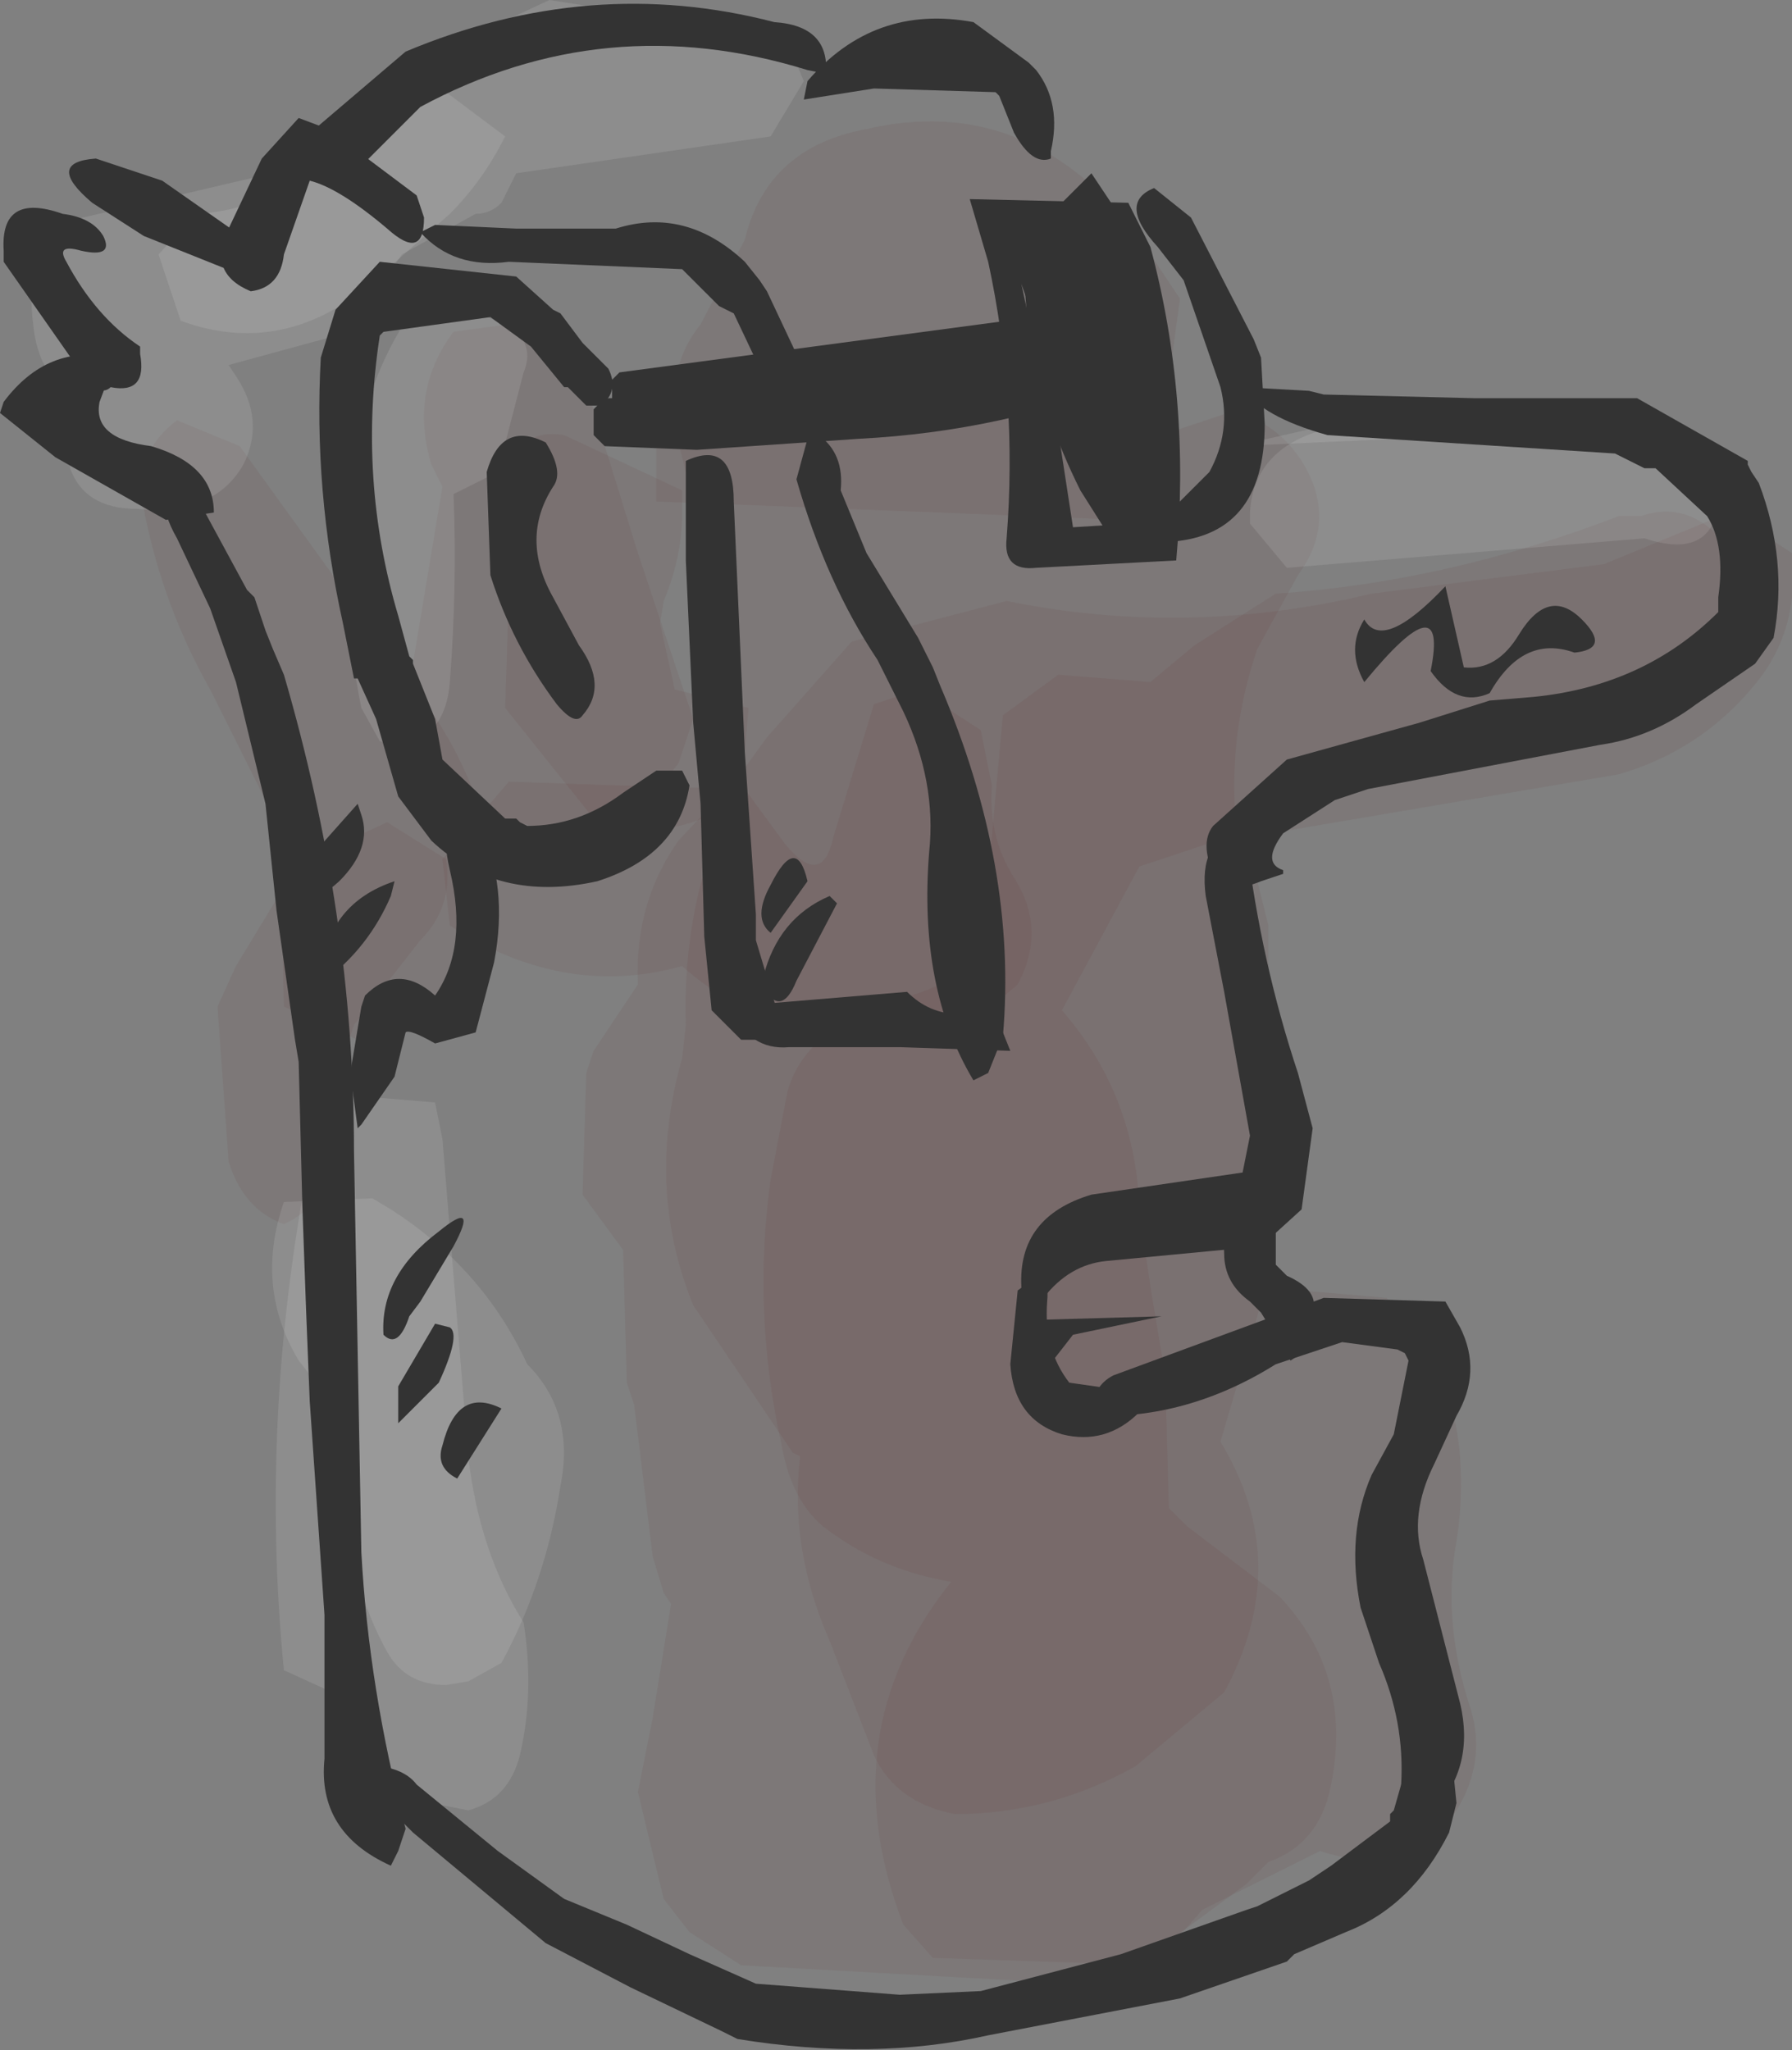 <?xml version="1.0" encoding="UTF-8" standalone="no"?>
<svg xmlns:xlink="http://www.w3.org/1999/xlink" height="27.8px" width="24.3px" xmlns="http://www.w3.org/2000/svg">
  <rect width="100%" height="100%" fill="#808080" stroke="none"/>
  <g transform="matrix(1.0, 0.0, 0.0, 1.0, 11.85, 13.9)">
    <path d="M3.75 -4.65 L4.35 -5.15 5.45 -5.85 Q7.75 -6.0 10.1 -6.9 L10.4 -6.9 Q11.1 -7.15 11.65 -6.4 11.95 -5.5 11.1 -5.05 8.55 -3.75 5.75 -3.45 L5.1 -2.25 5.2 -1.95 5.35 -1.35 5.35 0.45 Q5.4 1.6 4.9 2.7 L5.8 3.6 6.95 3.7 7.4 4.1 Q8.15 5.4 7.9 7.0 7.7 8.1 8.1 9.3 8.3 10.0 7.9 10.65 7.25 11.6 6.05 11.2 L4.45 12.0 3.8 12.75 0.8 12.65 0.4 12.2 Q-0.6 9.6 1.05 7.55 0.15 7.4 -0.55 6.9 -1.1 6.55 -1.25 5.7 -1.65 3.9 -1.4 2.1 L-1.2 1.05 Q-1.1 0.4 -0.45 0.0 L0.1 -0.3 Q0.9 -0.45 1.45 -0.9 L1.75 -4.2 2.5 -4.75 3.75 -4.65" fill="#663333" fill-opacity="0.102" fill-rule="evenodd" stroke="none"/>
    <path d="M3.6 -2.15 L2.55 -0.2 Q3.55 0.95 3.6 2.5 L3.75 3.55 3.95 4.75 4.0 6.55 4.25 6.8 5.5 7.75 Q6.5 8.8 6.2 10.3 6.05 11.1 5.35 11.35 L5.05 11.65 4.1 12.35 2.7 13.0 -1.8 12.75 -2.5 12.3 -2.85 11.85 -3.2 10.4 -3.0 9.4 -2.75 7.85 -2.85 7.7 -3.0 7.2 -3.25 5.15 -3.35 4.85 -3.4 3.05 -3.95 2.3 -3.9 0.65 -3.85 0.5 -3.8 0.35 -3.2 -0.55 Q-3.25 -1.65 -2.65 -2.5 L-1.85 -3.35 -1.45 -3.9 -0.3 -5.2 1.8 -5.75 Q4.25 -5.25 6.75 -5.85 L9.9 -6.25 11.6 -6.95 12.45 -6.4 Q12.55 -5.45 12.05 -4.75 11.3 -3.75 10.1 -3.4 L4.5 -2.45 3.6 -2.15" fill="#663333" fill-opacity="0.102" fill-rule="evenodd" stroke="none"/>
    <path d="M3.55 -10.75 L4.15 -9.85 3.9 -8.0 4.8 -8.3 Q5.4 -8.25 5.8 -7.65 6.3 -6.85 5.75 -6.1 L5.2 -5.1 Q4.6 -3.35 5.15 -1.5 5.8 0.75 5.4 3.1 L5.2 3.95 4.7 5.65 Q5.7 7.3 4.75 9.05 L3.55 10.05 Q2.4 10.7 1.1 10.7 0.3 10.55 0.0 9.9 L-0.6 8.35 Q-1.15 7.1 -1.0 5.85 L-1.1 5.8 -2.45 3.8 Q-3.1 2.2 -2.6 0.45 L-2.55 0.0 Q-2.6 -1.65 -1.95 -3.0 -2.3 -3.5 -2.2 -4.2 -2.05 -5.6 -2.4 -6.9 L-2.7 -8.1 Q-2.8 -8.95 -2.35 -9.5 L-1.75 -10.65 Q-1.45 -11.9 -0.1 -12.15 2.05 -12.65 3.55 -10.75" fill="#663333" fill-opacity="0.102" fill-rule="evenodd" stroke="none"/>
    <path d="M-3.85 -8.5 L-3.2 -6.4 -2.45 -4.15 -2.65 -3.55 Q-3.05 -3.0 -3.95 -2.7 -5.3 -2.55 -6.1 -3.6 -6.4 -3.9 -6.35 -4.3 L-5.85 -7.3 -6.0 -7.6 Q-6.3 -8.6 -5.7 -9.4 L-4.6 -9.55 Q-4.0 -9.25 -3.85 -8.5" fill="#663333" fill-opacity="0.102" fill-rule="evenodd" stroke="none"/>
    <path d="M0.0 -4.35 L0.6 -4.55 1.45 -4.0 1.6 -3.25 Q1.55 -2.55 1.9 -2.0 2.35 -1.3 1.95 -0.55 L1.6 -0.25 -0.15 0.05 Q-1.55 0.15 -2.6 -0.8 -4.2 -0.35 -5.75 -1.35 L-5.85 -2.25 -4.95 -3.3 -3.5 -3.25 -1.75 -3.2 -1.2 -2.45 Q-0.7 -1.85 -0.55 -2.55 L0.0 -4.35" fill="#663333" fill-opacity="0.102" fill-rule="evenodd" stroke="none"/>
    <path d="M4.1 -7.9 L3.4 -6.85 -2.95 -7.1 -2.95 -8.3 -2.8 -8.45 1.6 -9.3 Q2.7 -9.35 3.6 -8.6 L4.1 -7.9" fill="#663333" fill-opacity="0.102" fill-rule="evenodd" stroke="none"/>
    <path d="M-9.45 -8.2 L-8.6 -7.85 -6.0 -4.25 Q-5.35 -3.3 -5.15 -2.15 -5.0 -1.05 -5.75 -0.2 L-7.0 0.2 -8.0 -0.25 -8.05 -2.65 -9.0 -4.55 Q-9.65 -5.7 -9.9 -7.0 -10.05 -7.75 -9.45 -8.2" fill="#663333" fill-opacity="0.102" fill-rule="evenodd" stroke="none"/>
    <path d="M-8.65 -0.8 L-7.8 -2.2 -6.6 -2.75 -5.8 -2.25 Q-5.7 -1.6 -6.15 -1.15 L-7.05 0.0 -7.1 0.15 -7.2 1.5 Q-7.35 2.4 -8.0 2.7 -8.55 2.5 -8.75 1.85 L-8.9 -0.25 -8.65 -0.8" fill="#663333" fill-opacity="0.102" fill-rule="evenodd" stroke="none"/>
    <path d="M-1.2 -13.4 L-0.95 -12.8 -1.4 -12.05 -4.85 -11.55 -5.05 -11.15 Q-5.2 -11.0 -5.4 -11.0 L-6.4 -10.45 -7.1 -9.4 -8.75 -8.95 -8.65 -8.8 Q-8.25 -8.2 -8.55 -7.6 -8.95 -6.9 -10.0 -7.0 -10.7 -7.0 -10.9 -7.55 L-10.95 -8.45 -11.0 -8.6 -11.1 -8.75 Q-11.35 -9.0 -11.4 -9.5 -11.5 -10.25 -11.15 -10.85 L-7.95 -11.6 -5.15 -13.55 -4.4 -13.9 -1.2 -13.4" fill="#ffffff" fill-opacity="0.102" fill-rule="evenodd" stroke="none"/>
    <path d="M-5.75 -11.0 L-6.6 -10.25 Q-7.9 -9.0 -9.4 -9.55 L-9.7 -10.45 -9.2 -11.0 Q-8.15 -11.05 -7.4 -11.85 -6.7 -12.5 -5.8 -12.65 L-5.0 -12.05 Q-5.3 -11.45 -5.75 -11.0" fill="#ffffff" fill-opacity="0.102" fill-rule="evenodd" stroke="none"/>
    <path d="M-4.9 -9.45 Q-4.6 -9.2 -4.75 -8.85 L-5.1 -7.5 -5.7 -7.2 Q-5.65 -5.95 -5.75 -4.65 -5.8 -3.95 -6.4 -3.75 L-6.7 -3.85 -6.95 -4.3 Q-7.25 -5.75 -7.05 -7.45 -6.95 -8.6 -6.35 -9.55 L-5.8 -9.85 -4.9 -9.45" fill="#ffffff" fill-opacity="0.102" fill-rule="evenodd" stroke="none"/>
    <path d="M-7.15 0.95 L-5.95 1.05 -5.85 1.55 -5.5 5.85 Q-5.35 7.15 -4.75 8.1 -4.6 9.05 -4.8 9.9 -4.95 10.5 -5.5 10.65 L-6.5 10.45 -6.85 10.0 -6.9 9.25 -8.0 8.75 Q-8.35 5.2 -7.6 1.55 L-7.15 0.95" fill="#ffffff" fill-opacity="0.102" fill-rule="evenodd" stroke="none"/>
    <path d="M-6.8 2.35 L-6.55 2.5 Q-5.3 3.3 -4.7 4.6 -4.05 5.25 -4.25 6.25 -4.45 7.55 -5.05 8.65 L-5.5 8.9 -5.8 8.95 Q-6.35 8.95 -6.6 8.5 -7.35 7.15 -7.0 5.55 L-7.25 5.25 -7.8 4.55 Q-8.4 3.55 -8.0 2.4 L-6.8 2.35" fill="#ffffff" fill-opacity="0.102" fill-rule="evenodd" stroke="none"/>
    <path d="M6.0 -8.1 L7.1 -7.95 4.9 -7.85 6.0 -8.1" fill="#ffffff" fill-opacity="0.102" fill-rule="evenodd" stroke="none"/>
    <path d="M5.1 -6.8 L5.1 -6.95 Q5.15 -7.85 6.2 -8.1 L10.0 -8.2 Q10.8 -8.2 11.35 -7.6 L11.4 -6.85 Q11.2 -6.35 10.45 -6.6 L5.6 -6.2 5.1 -6.8" fill="#ffffff" fill-opacity="0.102" fill-rule="evenodd" stroke="none"/>
    <path d="M-2.6 -7.25 L-2.6 -6.95 Q-2.6 -6.35 -2.85 -5.75 L-2.9 -5.45 -2.7 -4.55 -1.7 -4.3 -1.8 -3.1 Q-2.75 -2.4 -3.8 -2.8 L-5.0 -4.3 -4.9 -7.45 Q-4.85 -8.1 -4.2 -8.0 L-2.6 -7.25" fill="#663333" fill-opacity="0.102" fill-rule="evenodd" stroke="none"/>
    <path d="M-4.35 -9.7 L-4.25 -9.65 -3.95 -9.25 -3.6 -8.9 Q-3.45 -8.6 -3.7 -8.4 L-3.9 -8.4 -4.1 -8.6 -4.15 -8.65 -4.2 -8.65 -4.65 -9.2 -5.2 -9.6 -6.65 -9.4 -6.7 -9.35 Q-7.0 -7.4 -6.45 -5.55 L-6.3 -5.0 -6.25 -4.95 -6.25 -4.9 -5.95 -4.15 -5.85 -3.6 -5.0 -2.8 -4.85 -2.8 -4.8 -2.75 -4.7 -2.7 Q-4.0 -2.7 -3.4 -3.15 L-2.95 -3.45 -2.6 -3.45 -2.5 -3.25 Q-2.65 -2.3 -3.75 -1.95 -5.1 -1.65 -6.0 -2.5 L-6.45 -3.1 -6.75 -4.15 -7.0 -4.7 -7.05 -4.7 -7.1 -4.95 -7.2 -5.45 Q-7.6 -7.25 -7.5 -9.05 L-7.3 -9.7 -6.7 -10.35 -4.85 -10.15 -4.35 -9.7" fill="#333333" fill-rule="evenodd" stroke="none"/>
    <path d="M-4.45 -7.9 Q-4.2 -7.5 -4.35 -7.3 -4.8 -6.6 -4.35 -5.8 L-4.0 -5.15 Q-3.6 -4.6 -3.95 -4.2 -4.05 -4.05 -4.3 -4.35 -4.9 -5.15 -5.2 -6.1 L-5.25 -7.5 Q-5.05 -8.2 -4.45 -7.9" fill="#333333" fill-rule="evenodd" stroke="none"/>
    <path d="M2.15 -9.55 L2.3 -9.5 2.55 -9.2 3.2 -9.25 3.4 -9.25 3.55 -9.1 3.65 -9.0 3.5 -8.75 Q1.75 -8.05 -0.2 -7.95 L-2.4 -7.8 -3.65 -7.85 -3.8 -8.0 -3.8 -8.3 -3.8 -8.35 -3.7 -8.45 -3.6 -8.5 -3.55 -8.5 -3.55 -8.75 -3.45 -8.85 1.8 -9.55 2.15 -9.55" fill="#333333" fill-rule="evenodd" stroke="none"/>
    <path d="M3.15 -10.15 Q3.0 -10.9 2.4 -10.8 L2.8 -9.8 3.05 -9.15 3.1 -9.0 3.25 -8.6 Q3.5 -8.3 3.15 -7.85 2.9 -7.75 2.75 -8.0 L2.45 -8.85 2.4 -8.9 2.35 -9.05 2.0 -10.05 2.15 -9.35 2.2 -9.25 2.3 -8.95 2.5 -8.05 2.7 -6.75 3.5 -6.8 3.4 -8.6 3.15 -10.15 M3.45 -11.15 L3.75 -10.55 Q4.3 -8.5 4.1 -6.3 L2.2 -6.2 Q1.75 -6.15 1.8 -6.6 1.95 -8.5 1.55 -10.35 L1.3 -11.2 3.45 -11.15" fill="#333333" fill-rule="evenodd" stroke="none"/>
    <path d="M3.35 -10.95 L3.85 -9.7 3.95 -8.4 3.7 -7.0 3.4 -6.3 2.8 -7.25 Q2.3 -8.25 2.1 -9.3 L2.0 -10.6 2.95 -11.55 3.35 -10.95" fill="#333333" fill-rule="evenodd" stroke="none"/>
    <path d="M5.25 -9.05 L5.3 -8.15 Q5.3 -6.6 3.95 -6.55 L3.95 -6.9 4.55 -7.5 Q4.85 -8.05 4.7 -8.65 L4.2 -10.1 3.85 -10.55 Q3.3 -11.15 3.8 -11.35 L4.3 -10.95 5.15 -9.3 5.25 -9.05" fill="#333333" fill-rule="evenodd" stroke="none"/>
    <path d="M5.9 -8.6 L6.1 -8.55 8.15 -8.5 10.35 -8.5 11.85 -7.65 11.85 -7.6 11.9 -7.5 12.0 -7.35 Q12.4 -6.3 12.2 -5.25 L11.95 -4.9 11.15 -4.35 Q10.55 -3.9 9.85 -3.8 L6.7 -3.2 6.4 -3.1 6.25 -3.05 5.55 -2.6 Q5.25 -2.2 5.55 -2.1 L5.55 -2.05 5.25 -1.95 Q4.9 -1.8 4.65 -1.95 4.4 -2.45 4.6 -2.7 L5.6 -3.6 7.4 -4.1 8.35 -4.4 8.95 -4.45 Q10.45 -4.6 11.45 -5.6 L11.45 -5.8 Q11.55 -6.5 11.3 -6.9 L10.6 -7.55 10.45 -7.55 10.05 -7.75 6.15 -8.0 Q5.25 -8.25 5.0 -8.65 L5.9 -8.6" fill="#333333" fill-rule="evenodd" stroke="none"/>
    <path d="M1.7 -12.6 L1.65 -12.65 0.0 -12.7 -0.95 -12.55 -0.9 -12.8 Q0.0 -13.85 1.35 -13.6 L2.1 -13.05 2.2 -12.95 Q2.55 -12.5 2.4 -11.85 L2.4 -11.75 Q2.15 -11.65 1.9 -12.1 L1.7 -12.6" fill="#333333" fill-rule="evenodd" stroke="none"/>
    <path d="M-0.65 -12.9 L-0.9 -12.95 Q-3.65 -13.8 -6.15 -12.45 L-7.1 -11.5 -7.4 -11.4 Q-7.85 -11.55 -7.75 -11.95 L-7.7 -12.05 -6.35 -13.2 Q-3.85 -14.25 -1.35 -13.6 -0.6 -13.55 -0.65 -12.9" fill="#333333" fill-rule="evenodd" stroke="none"/>
    <path d="M-6.2 -11.25 L-6.1 -10.95 Q-6.1 -10.35 -6.6 -10.8 -7.25 -11.35 -7.65 -11.45 L-8.0 -10.45 Q-8.05 -10.0 -8.45 -9.95 -9.05 -10.2 -8.75 -10.8 L-8.3 -11.75 -7.8 -12.3 -7.4 -12.15 -6.2 -11.25" fill="#333333" fill-rule="evenodd" stroke="none"/>
    <path d="M-10.6 -11.15 Q-11.25 -11.7 -10.55 -11.75 L-9.65 -11.45 -8.65 -10.75 Q-8.15 -10.4 -8.25 -10.15 L-8.65 -10.2 -9.9 -10.7 -10.6 -11.15" fill="#333333" fill-rule="evenodd" stroke="none"/>
    <path d="M-11.8 -10.35 L-11.8 -10.5 Q-11.85 -11.3 -11.0 -11.0 -10.6 -10.95 -10.45 -10.7 -10.3 -10.4 -10.75 -10.5 -11.1 -10.6 -10.95 -10.35 -10.55 -9.6 -9.95 -9.2 L-9.95 -9.1 Q-9.85 -8.55 -10.35 -8.65 -10.5 -8.5 -10.75 -8.85 L-11.8 -10.35" fill="#333333" fill-rule="evenodd" stroke="none"/>
    <path d="M-10.3 -9.05 L-10.35 -8.85 -10.5 -8.45 Q-10.6 -7.95 -9.8 -7.85 -8.95 -7.6 -8.95 -6.95 L-9.6 -6.85 -11.1 -7.7 -11.85 -8.3 -11.8 -8.45 Q-11.2 -9.25 -10.3 -9.05" fill="#333333" fill-rule="evenodd" stroke="none"/>
    <path d="M-1.75 -10.35 L-1.55 -10.1 -1.45 -9.95 -1.05 -9.1 -0.8 -8.8 Q-0.5 -8.65 -0.85 -8.25 L-1.35 -8.55 -1.45 -8.7 -1.9 -9.65 -2.1 -9.75 -2.6 -10.25 -4.95 -10.35 Q-5.7 -10.25 -6.15 -10.75 L-5.95 -10.85 -4.85 -10.8 -3.5 -10.8 Q-2.55 -11.1 -1.75 -10.35" fill="#333333" fill-rule="evenodd" stroke="none"/>
    <path d="M-2.55 -6.3 L-2.55 -7.65 Q-1.9 -7.95 -1.9 -7.1 L-1.75 -3.7 -1.6 -1.5 -1.6 -1.15 -1.3 -0.15 -1.2 -0.05 -1.25 0.0 -1.4 0.15 -1.5 0.15 -1.55 0.2 -1.65 0.2 -1.8 0.2 -1.9 0.1 -2.2 -0.2 -2.3 -1.2 -2.35 -3.0 -2.45 -4.1 -2.5 -5.2 -2.55 -6.3" fill="#333333" fill-rule="evenodd" stroke="none"/>
    <path d="M0.45 -0.45 Q0.75 -0.15 1.15 -0.15 L1.75 0.1 1.85 0.35 0.35 0.3 -1.15 0.3 Q-1.7 0.35 -1.95 -0.25 L0.45 -0.45" fill="#333333" fill-rule="evenodd" stroke="none"/>
    <path d="M0.6 -5.25 L0.8 -4.85 0.9 -4.6 Q1.95 -2.15 1.75 0.15 L1.55 0.65 1.35 0.75 Q0.6 -0.5 0.75 -2.35 0.85 -3.3 0.4 -4.25 L0.05 -4.95 Q-0.65 -6.0 -1.05 -7.4 L-0.9 -7.95 -0.75 -8.0 Q-0.4 -7.75 -0.45 -7.25 L-0.1 -6.4 0.6 -5.25" fill="#333333" fill-rule="evenodd" stroke="none"/>
    <path d="M-9.25 -7.25 L-9.15 -7.1 -8.5 -5.9 -8.4 -5.8 -8.25 -5.35 -8.15 -5.1 -8.0 -4.75 Q-7.05 -1.5 -7.05 1.7 L-6.95 7.15 Q-6.85 9.0 -6.35 10.9 L-6.45 11.2 -6.55 11.4 Q-7.55 10.95 -7.45 9.95 L-7.45 8.0 -7.55 6.55 -7.65 5.1 -7.7 3.85 -7.75 2.45 -7.8 0.5 -7.85 0.2 -8.1 -1.55 -8.25 -3.0 -8.65 -4.65 -9.0 -5.65 -9.45 -6.6 Q-9.85 -7.3 -9.3 -7.45 L-9.25 -7.35 -9.25 -7.25" fill="#333333" fill-rule="evenodd" stroke="none"/>
    <path d="M-5.75 -2.1 Q-5.95 -2.95 -5.35 -2.7 -4.95 -1.9 -5.15 -0.85 L-5.4 0.1 -5.95 0.25 Q-6.3 0.05 -6.35 0.1 L-6.5 0.7 -6.95 1.35 -7.0 1.4 -7.1 0.65 -6.95 -0.25 -6.9 -0.4 Q-6.45 -0.85 -5.95 -0.4 -5.5 -1.05 -5.75 -2.1" fill="#333333" fill-rule="evenodd" stroke="none"/>
    <path d="M-6.95 -2.85 Q-6.8 -2.4 -7.25 -1.95 -7.8 -1.45 -7.8 -2.1 L-7.0 -3.0 -6.95 -2.85" fill="#333333" fill-rule="evenodd" stroke="none"/>
    <path d="M-6.5 -1.95 L-6.55 -1.75 Q-6.85 -1.05 -7.45 -0.6 L-7.5 -0.7 Q-7.4 -1.65 -6.5 -1.95" fill="#333333" fill-rule="evenodd" stroke="none"/>
    <path d="M-5.9 2.8 Q-5.35 2.35 -5.7 3.0 L-6.15 3.75 -6.3 3.95 Q-6.45 4.4 -6.65 4.2 -6.7 3.4 -5.9 2.8" fill="#333333" fill-rule="evenodd" stroke="none"/>
    <path d="M-5.95 4.05 L-5.75 4.1 Q-5.6 4.2 -5.9 4.85 L-6.45 5.4 -6.45 4.9 -5.95 4.05" fill="#333333" fill-rule="evenodd" stroke="none"/>
    <path d="M-5.65 6.15 Q-5.95 6.0 -5.85 5.7 -5.65 4.9 -5.05 5.2 L-5.65 6.15" fill="#333333" fill-rule="evenodd" stroke="none"/>
    <path d="M-1.4 -1.9 Q-1.05 -2.6 -0.9 -1.95 L-1.4 -1.25 Q-1.65 -1.45 -1.4 -1.9" fill="#333333" fill-rule="evenodd" stroke="none"/>
    <path d="M-0.6 -1.75 L-0.5 -1.65 -1.05 -0.6 Q-1.25 -0.1 -1.5 -0.5 L-1.5 -0.65 Q-1.3 -1.45 -0.6 -1.75" fill="#333333" fill-rule="evenodd" stroke="none"/>
    <path d="M7.25 10.0 L7.3 9.85 Q7.45 9.65 7.7 9.7 L7.75 9.8 7.85 10.05 7.9 10.55 7.8 10.95 Q7.3 11.95 6.4 12.3 L5.7 12.6 5.6 12.7 4.15 13.2 1.55 13.7 Q0.0 14.05 -1.85 13.75 L-2.05 13.65 -3.3 13.05 -4.45 12.45 -6.25 10.95 -6.65 10.55 Q-7.0 10.2 -6.7 10.05 -6.35 10.1 -6.2 10.3 L-5.1 11.2 -4.2 11.85 -3.35 12.2 -2.5 12.6 -1.6 13.0 0.35 13.15 1.45 13.1 3.35 12.6 5.05 12.0 5.2 11.95 5.9 11.6 6.2 11.4 7.0 10.8 7.0 10.7 7.05 10.65 7.15 10.3 7.25 10.0" fill="#333333" fill-rule="evenodd" stroke="none"/>
    <path d="M4.5 -1.75 Q4.4 -2.5 4.95 -2.65 L5.05 -2.5 Q5.25 -0.85 5.75 0.65 L5.95 1.4 5.8 2.5 5.25 3.0 3.15 3.2 Q2.65 3.25 2.3 3.7 2.0 4.0 2.0 3.55 1.95 2.6 2.95 2.3 L5.0 2.0 5.1 1.5 4.75 -0.45 4.5 -1.75" fill="#333333" fill-rule="evenodd" stroke="none"/>
    <path d="M1.95 3.6 Q2.4 3.25 2.35 3.75 2.3 4.4 2.65 4.85 L3.35 4.95 Q3.6 4.85 3.75 5.1 L3.6 5.25 Q3.15 5.7 2.55 5.55 1.9 5.35 1.85 4.6 L1.95 3.6" fill="#333333" fill-rule="evenodd" stroke="none"/>
    <path d="M7.1 4.4 L6.35 4.3 5.45 4.6 Q4.25 5.35 2.95 5.3 2.95 4.9 3.25 4.75 L6.1 3.7 7.75 3.75 7.95 4.1 Q8.25 4.7 7.9 5.3 L7.6 5.95 Q7.25 6.65 7.45 7.25 L7.95 9.2 Q8.15 10.05 7.6 10.65 L7.5 10.6 Q7.15 10.85 7.15 10.3 7.2 9.45 6.85 8.65 L6.6 7.9 Q6.4 6.9 6.75 6.1 L7.05 5.55 7.25 4.55 7.2 4.45 7.1 4.4" fill="#333333" fill-rule="evenodd" stroke="none"/>
    <path d="M5.65 4.55 L5.25 3.9 5.1 3.75 Q4.75 3.5 4.75 3.1 4.7 2.35 5.3 2.35 L5.45 2.55 5.45 3.25 5.6 3.4 Q6.05 3.6 5.95 3.9 6.05 4.3 5.65 4.55" fill="#333333" fill-rule="evenodd" stroke="none"/>
    <path d="M2.35 4.65 Q1.75 4.65 2.15 4.0 L3.9 3.95 2.7 4.2 2.35 4.65" fill="#333333" fill-rule="evenodd" stroke="none"/>
    <path d="M9.6 -5.5 Q10.0 -5.1 9.5 -5.05 8.8 -5.3 8.35 -4.5 7.9 -4.3 7.55 -4.8 7.8 -6.05 6.65 -4.65 6.4 -5.1 6.65 -5.5 6.9 -5.05 7.75 -5.95 L8.0 -4.85 Q8.45 -4.8 8.75 -5.3 9.15 -5.95 9.6 -5.5" fill="#333333" fill-rule="evenodd" stroke="none"/>
  </g>
</svg>
